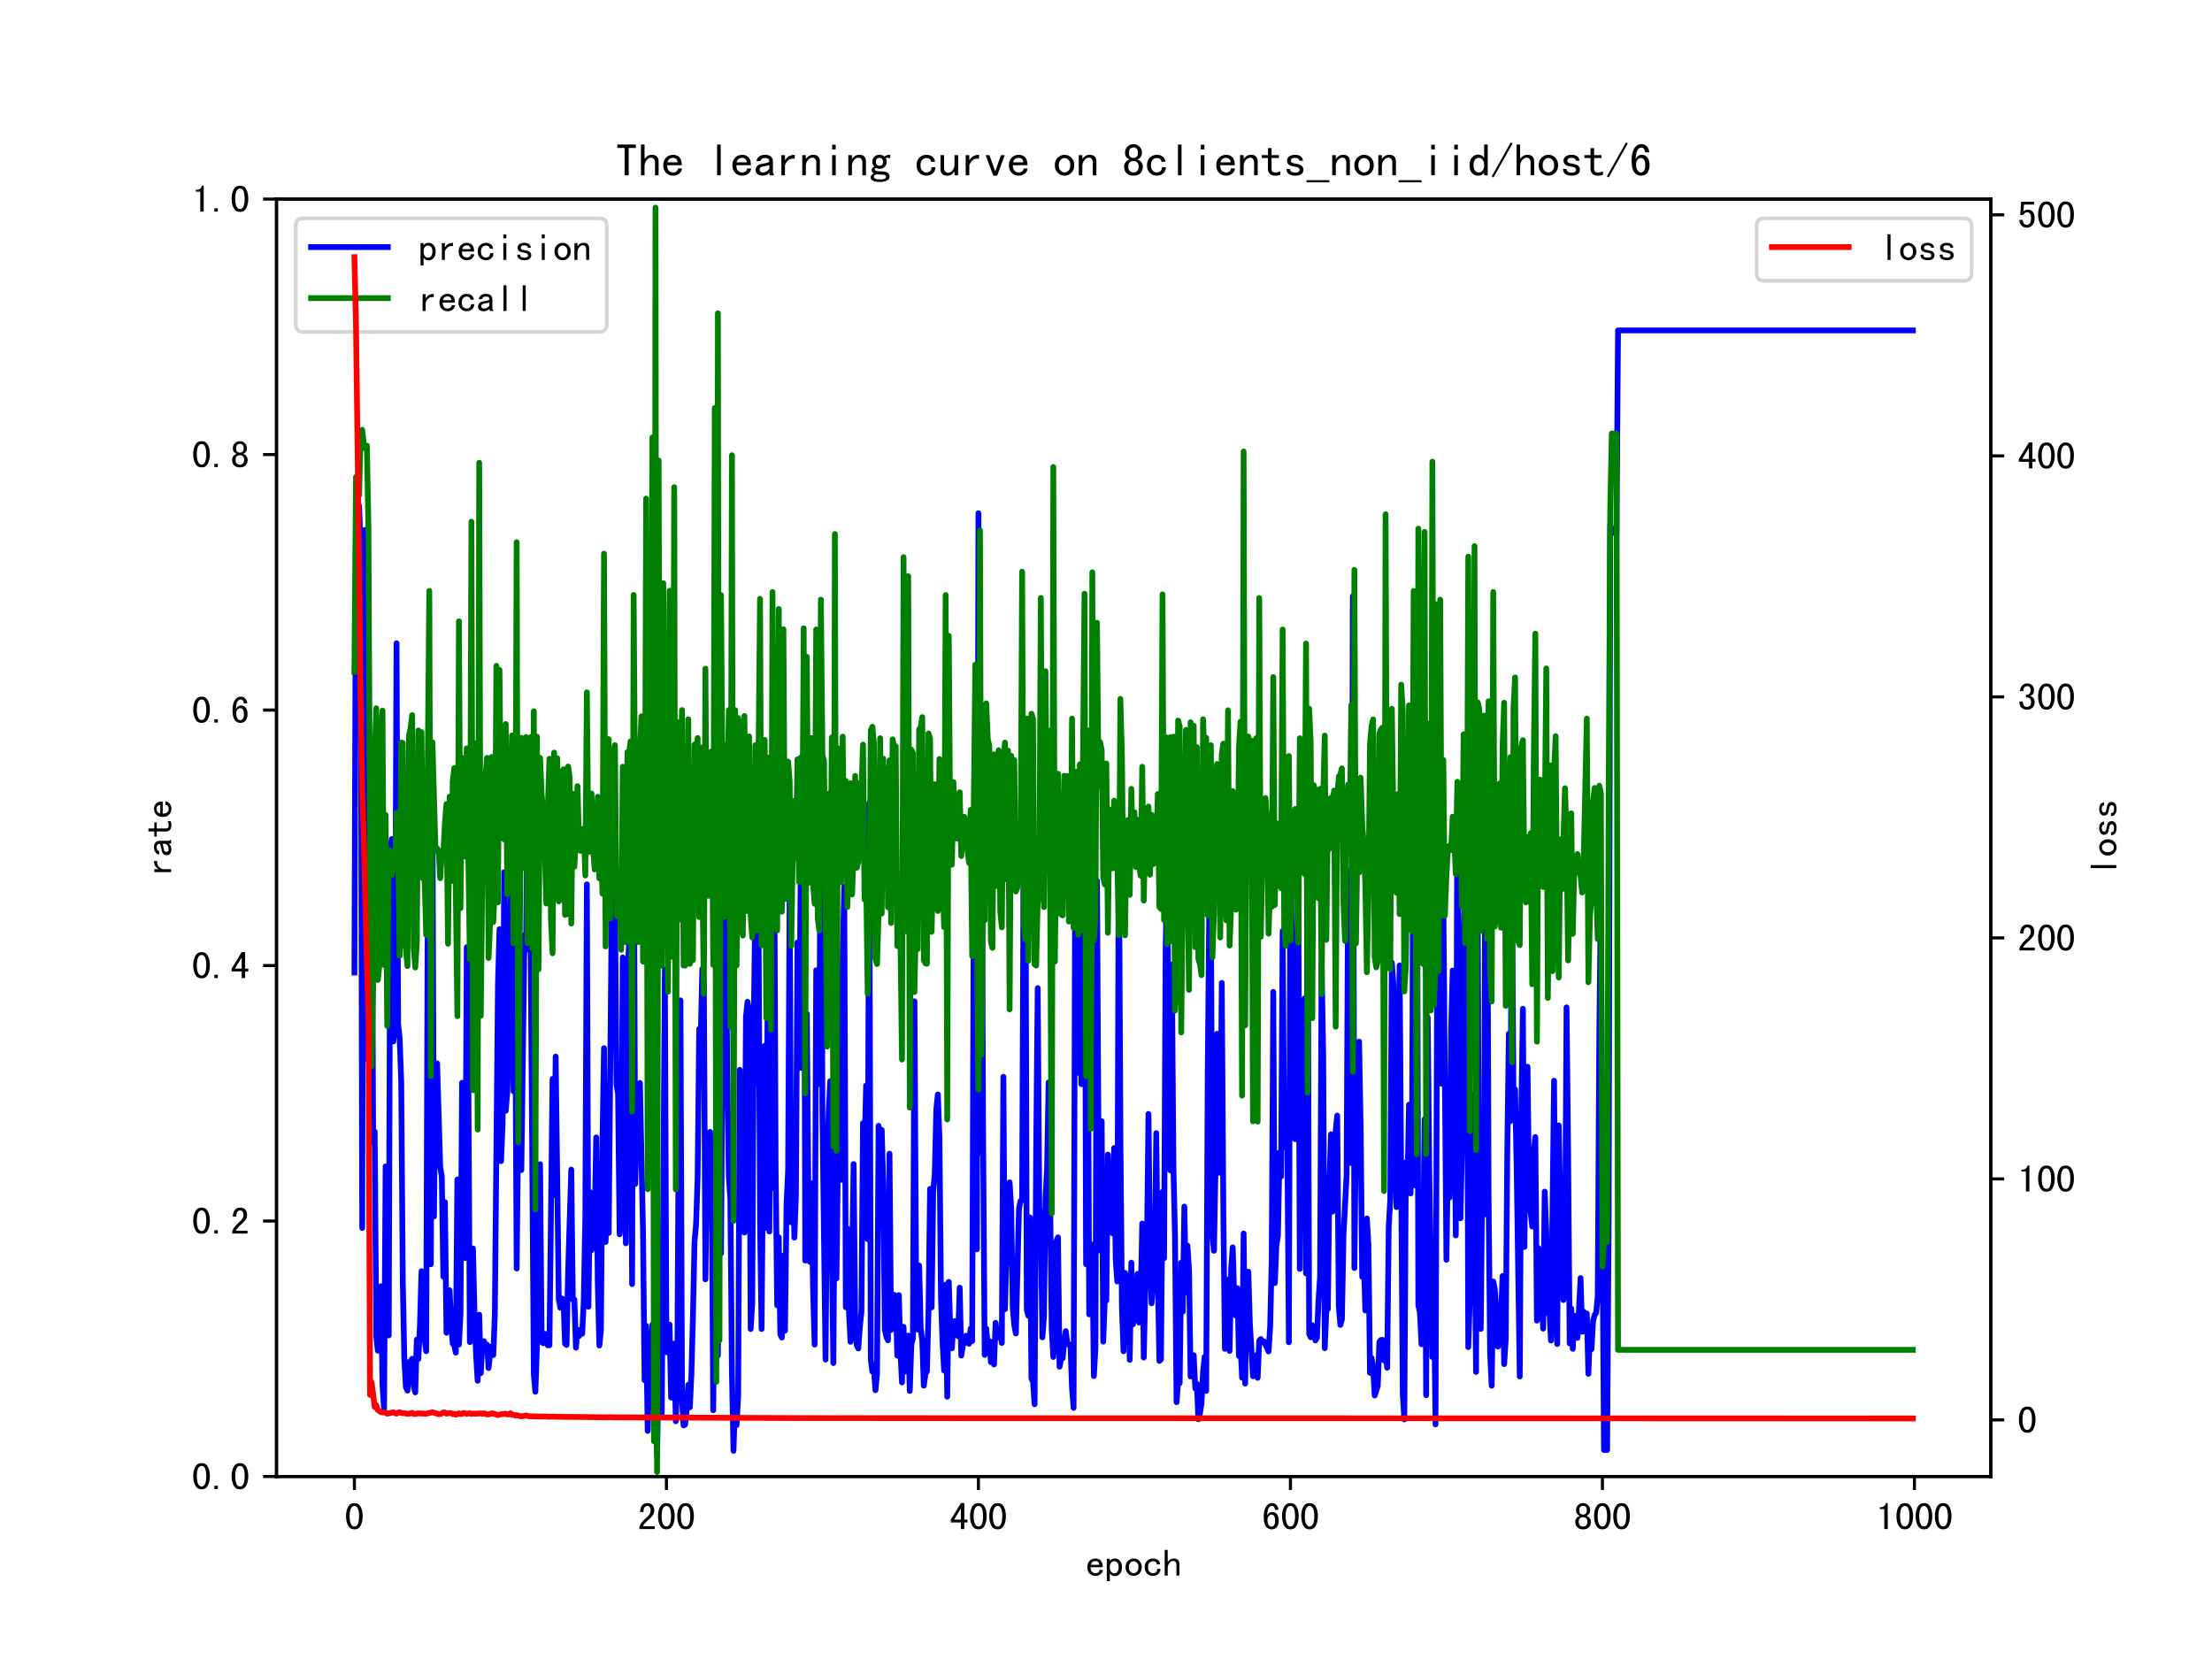 <?xml version="1.0" encoding="utf-8" standalone="no"?>
<!DOCTYPE svg PUBLIC "-//W3C//DTD SVG 1.1//EN"
  "http://www.w3.org/Graphics/SVG/1.1/DTD/svg11.dtd">
<!-- Created with matplotlib (https://matplotlib.org/) -->
<svg height="432pt" version="1.1" viewBox="0 0 576 432" width="576pt" xmlns="http://www.w3.org/2000/svg" xmlns:xlink="http://www.w3.org/1999/xlink">
 <defs>
  <style type="text/css">*{stroke-linecap:butt;stroke-linejoin:round;}</style>
 </defs>
 <g id="figure_1">
  <g id="patch_1">
   <path d="M 0 432 
L 576 432 
L 576 0 
L 0 0 
z
" style="fill:#ffffff;"/>
  </g>
  <g id="axes_1">
   <g id="patch_2">
    <path d="M 72 384.48 
L 518.4 384.48 
L 518.4 51.84 
L 72 51.84 
z
" style="fill:#ffffff;"/>
   </g>
   <g id="matplotlib.axis_1">
    <g id="xtick_1">
     <g id="line2d_1">
      <defs>
       <path d="M 0 0 
L 0 3.5 
" id="me631e68346" style="stroke:#000000;stroke-width:0.8;"/>
      </defs>
      <g>
       <use style="stroke:#000000;stroke-width:0.8;" x="92.291" xlink:href="#me631e68346" y="384.48"/>
      </g>
     </g>
     <g id="text_1">
      <!-- 0 -->
      <g transform="translate(89.791 398.316)scale(0.1 -0.1)">
       <defs>
        <path d="M 46.484 35.156 
Q 46.484 21.094 41.406 10.938 
Q 36.328 0.781 25 0.781 
Q 13.672 0.781 8.391 10.938 
Q 3.125 21.094 3.125 35.156 
Q 3.125 49.219 8.391 59.172 
Q 13.672 69.141 25 69.141 
Q 36.328 69.141 41.406 59.172 
Q 46.484 49.219 46.484 35.156 
z
M 37.109 35.156 
Q 37.109 47.656 34.172 54.688 
Q 31.25 61.719 25 61.719 
Q 18.75 61.719 15.625 54.688 
Q 12.5 47.656 12.5 35.156 
Q 12.5 22.656 15.625 15.422 
Q 18.75 8.203 25 8.203 
Q 31.25 8.203 34.172 15.422 
Q 37.109 22.656 37.109 35.156 
z
" id="SimHei-48"/>
       </defs>
       <use xlink:href="#SimHei-48"/>
      </g>
     </g>
    </g>
    <g id="xtick_2">
     <g id="line2d_2">
      <g>
       <use style="stroke:#000000;stroke-width:0.8;" x="173.536" xlink:href="#me631e68346" y="384.48"/>
      </g>
     </g>
     <g id="text_2">
      <!-- 200 -->
      <g transform="translate(166.036 398.316)scale(0.1 -0.1)">
       <defs>
        <path d="M 44.531 1.562 
L 4.688 1.562 
L 4.688 7.812 
Q 7.031 14.062 11.125 19.328 
Q 15.234 24.609 23.047 31.25 
Q 28.906 36.328 31.438 40.625 
Q 33.984 44.922 33.984 50 
Q 33.984 55.078 31.828 58.391 
Q 29.688 61.719 25 61.719 
Q 21.094 61.719 18.156 58.203 
Q 15.234 54.688 15.234 45.703 
L 6.25 45.703 
Q 6.641 57.031 11.516 63.078 
Q 16.406 69.141 25.391 69.141 
Q 33.984 69.141 38.672 63.859 
Q 43.359 58.594 43.359 49.609 
Q 43.359 42.188 39.062 36.719 
Q 34.766 31.25 28.516 25.781 
Q 21.484 19.531 18.75 16.406 
Q 16.016 13.281 13.672 8.984 
L 44.531 8.984 
z
" id="SimHei-50"/>
       </defs>
       <use xlink:href="#SimHei-50"/>
       <use x="50" xlink:href="#SimHei-48"/>
       <use x="100" xlink:href="#SimHei-48"/>
      </g>
     </g>
    </g>
    <g id="xtick_3">
     <g id="line2d_3">
      <g>
       <use style="stroke:#000000;stroke-width:0.8;" x="254.781" xlink:href="#me631e68346" y="384.48"/>
      </g>
     </g>
     <g id="text_3">
      <!-- 400 -->
      <g transform="translate(247.281 398.316)scale(0.1 -0.1)">
       <defs>
        <path d="M 46.484 18.75 
L 38.281 18.75 
L 38.281 1.562 
L 29.297 1.562 
L 29.297 18.75 
L 3.125 18.75 
L 3.125 26.172 
L 29.297 69.141 
L 38.281 69.141 
L 38.281 26.172 
L 46.484 26.172 
z
M 29.297 26.172 
L 29.297 55.078 
L 11.719 26.172 
z
" id="SimHei-52"/>
       </defs>
       <use xlink:href="#SimHei-52"/>
       <use x="50" xlink:href="#SimHei-48"/>
       <use x="100" xlink:href="#SimHei-48"/>
      </g>
     </g>
    </g>
    <g id="xtick_4">
     <g id="line2d_4">
      <g>
       <use style="stroke:#000000;stroke-width:0.8;" x="336.026" xlink:href="#me631e68346" y="384.48"/>
      </g>
     </g>
     <g id="text_4">
      <!-- 600 -->
      <g transform="translate(328.526 398.316)scale(0.1 -0.1)">
       <defs>
        <path d="M 44.531 24.219 
Q 44.531 13.281 39.844 7.031 
Q 35.156 0.781 25.781 0.781 
Q 16.406 0.781 10.938 8.594 
Q 5.469 16.406 5.469 33.984 
Q 5.469 50 11.125 59.562 
Q 16.797 69.141 27.344 69.141 
Q 34.766 69.141 39.25 63.672 
Q 43.75 58.203 43.75 51.562 
L 34.766 51.562 
Q 34.766 55.469 32.609 58.594 
Q 30.469 61.719 26.953 61.719 
Q 21.094 61.719 17.969 55.656 
Q 14.844 49.609 14.453 37.109 
Q 17.188 42.188 20.312 44.141 
Q 23.438 46.094 27.734 46.094 
Q 35.156 46.094 39.844 40.234 
Q 44.531 34.375 44.531 24.219 
z
M 35.156 24.219 
Q 35.156 31.25 32.812 35.156 
Q 30.469 39.062 26.172 39.062 
Q 21.094 39.062 18.156 35.156 
Q 15.234 31.25 15.234 25.781 
Q 15.234 17.188 18.156 12.5 
Q 21.094 7.812 26.172 7.812 
Q 29.688 7.812 32.422 11.328 
Q 35.156 14.844 35.156 24.219 
z
" id="SimHei-54"/>
       </defs>
       <use xlink:href="#SimHei-54"/>
       <use x="50" xlink:href="#SimHei-48"/>
       <use x="100" xlink:href="#SimHei-48"/>
      </g>
     </g>
    </g>
    <g id="xtick_5">
     <g id="line2d_5">
      <g>
       <use style="stroke:#000000;stroke-width:0.8;" x="417.27" xlink:href="#me631e68346" y="384.48"/>
      </g>
     </g>
     <g id="text_5">
      <!-- 800 -->
      <g transform="translate(409.77 398.316)scale(0.1 -0.1)">
       <defs>
        <path d="M 44.922 20.703 
Q 44.922 10.938 39.453 5.859 
Q 33.984 0.781 24.609 0.781 
Q 15.234 0.781 9.766 5.859 
Q 4.297 10.938 4.297 20.703 
Q 4.297 25.781 7.422 29.875 
Q 10.547 33.984 16.016 35.938 
Q 11.328 37.891 8.781 41.406 
Q 6.25 44.922 6.25 50.391 
Q 6.25 58.984 11.719 64.062 
Q 17.188 69.141 24.609 69.141 
Q 32.031 69.141 37.5 64.062 
Q 42.969 58.984 42.969 50.391 
Q 42.969 44.922 40.422 41.406 
Q 37.891 37.891 33.203 35.938 
Q 38.672 33.984 41.797 29.875 
Q 44.922 25.781 44.922 20.703 
z
M 34.375 50.391 
Q 34.375 56.641 31.641 59.375 
Q 28.906 62.109 24.609 62.109 
Q 20.312 62.109 17.578 59.375 
Q 14.844 56.641 14.844 50.391 
Q 14.844 44.141 17.766 41.594 
Q 20.703 39.062 24.609 39.062 
Q 28.516 39.062 31.438 41.594 
Q 34.375 44.141 34.375 50.391 
z
M 35.938 20.703 
Q 35.938 26.172 33 29.297 
Q 30.078 32.422 24.609 32.422 
Q 19.141 32.422 16.203 29.297 
Q 13.281 26.172 13.281 20.703 
Q 13.281 14.453 16.406 11.125 
Q 19.531 7.812 24.609 7.812 
Q 29.688 7.812 32.812 11.125 
Q 35.938 14.453 35.938 20.703 
z
" id="SimHei-56"/>
       </defs>
       <use xlink:href="#SimHei-56"/>
       <use x="50" xlink:href="#SimHei-48"/>
       <use x="100" xlink:href="#SimHei-48"/>
      </g>
     </g>
    </g>
    <g id="xtick_6">
     <g id="line2d_6">
      <g>
       <use style="stroke:#000000;stroke-width:0.8;" x="498.515" xlink:href="#me631e68346" y="384.48"/>
      </g>
     </g>
     <g id="text_6">
      <!-- 1000 -->
      <g transform="translate(488.515 398.316)scale(0.1 -0.1)">
       <defs>
        <path d="M 30.469 1.562 
L 21.484 1.562 
L 21.484 53.516 
L 9.766 53.516 
L 9.766 58.203 
Q 16.797 58.203 20.703 60.938 
Q 24.609 63.672 25.781 69.141 
L 30.469 69.141 
z
" id="SimHei-49"/>
       </defs>
       <use xlink:href="#SimHei-49"/>
       <use x="50" xlink:href="#SimHei-48"/>
       <use x="100" xlink:href="#SimHei-48"/>
       <use x="150" xlink:href="#SimHei-48"/>
      </g>
     </g>
    </g>
    <g id="text_7">
     <!-- epoch -->
     <g transform="translate(282.7 410.441)scale(0.1 -0.1)">
      <defs>
       <path d="M 44.922 16.406 
Q 44.141 9.375 38.672 5.078 
Q 33.203 0.781 25.781 0.781 
Q 16.406 0.781 10.344 6.828 
Q 4.297 12.891 4.297 23.438 
Q 4.297 33.984 10.344 40.031 
Q 16.406 46.094 25.781 46.094 
Q 33.984 46.094 39.25 40.812 
Q 44.531 35.547 44.531 23.438 
L 12.891 23.438 
Q 12.891 14.844 16.594 11.328 
Q 20.312 7.812 25.781 7.812 
Q 30.078 7.812 32.812 9.953 
Q 35.547 12.109 36.328 16.406 
z
M 35.547 29.688 
Q 34.766 35.156 32.031 37.297 
Q 29.297 39.453 25 39.453 
Q 21.094 39.453 17.969 37.297 
Q 14.844 35.156 13.281 29.688 
z
" id="SimHei-101"/>
       <path d="M 44.531 23.438 
Q 44.531 12.109 39.062 6.25 
Q 33.594 0.391 25.781 0.391 
Q 21.484 0.391 18.359 2.141 
Q 15.234 3.906 12.891 7.422 
L 12.891 -12.891 
L 5.078 -12.891 
L 5.078 45.312 
L 12.891 45.312 
L 12.891 39.453 
Q 15.234 42.969 18.359 44.531 
Q 21.484 46.094 25.781 46.094 
Q 33.594 46.094 39.062 40.422 
Q 44.531 34.766 44.531 23.438 
z
M 35.938 23.438 
Q 35.938 30.859 33 34.953 
Q 30.078 39.062 24.219 39.062 
Q 19.531 39.062 16.203 34.953 
Q 12.891 30.859 12.891 23.438 
Q 12.891 16.016 16.203 11.719 
Q 19.531 7.422 24.219 7.422 
Q 30.078 7.422 33 11.719 
Q 35.938 16.016 35.938 23.438 
z
" id="SimHei-112"/>
       <path d="M 46.094 23.438 
Q 46.094 13.281 39.844 7.031 
Q 33.594 0.781 25 0.781 
Q 16.406 0.781 10.156 7.031 
Q 3.906 13.281 3.906 23.438 
Q 3.906 33.594 10.156 39.844 
Q 16.406 46.094 25 46.094 
Q 33.594 46.094 39.844 39.844 
Q 46.094 33.594 46.094 23.438 
z
M 37.5 23.438 
Q 37.5 31.25 33.594 35.156 
Q 29.688 39.062 25 39.062 
Q 20.312 39.062 16.406 35.156 
Q 12.5 31.25 12.5 23.438 
Q 12.5 15.625 16.406 11.719 
Q 20.312 7.812 25 7.812 
Q 29.688 7.812 33.594 11.719 
Q 37.5 15.625 37.5 23.438 
z
" id="SimHei-111"/>
       <path d="M 44.922 19.141 
Q 44.922 10.938 39.25 5.859 
Q 33.594 0.781 25 0.781 
Q 16.406 0.781 10.156 6.828 
Q 3.906 12.891 3.906 23.438 
Q 3.906 33.984 10.156 40.031 
Q 16.406 46.094 25 46.094 
Q 33.594 46.094 38.672 41.594 
Q 43.75 37.109 43.75 30.859 
L 35.156 30.859 
Q 34.766 35.547 31.828 37.297 
Q 28.906 39.062 25 39.062 
Q 20.312 39.062 16.406 35.344 
Q 12.5 31.641 12.5 23.438 
Q 12.5 15.234 16.406 11.516 
Q 20.312 7.812 25 7.812 
Q 30.078 7.812 33.203 10.547 
Q 36.328 13.281 36.328 19.141 
z
" id="SimHei-99"/>
       <path d="M 44.141 1.562 
L 36.328 1.562 
L 36.328 29.688 
Q 36.328 34.375 33.984 37.109 
Q 31.641 39.844 27.734 39.844 
Q 22.656 39.844 18.156 34.562 
Q 13.672 29.297 13.672 21.484 
L 13.672 1.562 
L 5.859 1.562 
L 5.859 68.359 
L 13.672 68.359 
L 13.672 37.109 
Q 16.797 41.406 20.5 43.75 
Q 24.219 46.094 30.078 46.094 
Q 37.109 46.094 40.625 42.188 
Q 44.141 38.281 44.141 32.422 
z
" id="SimHei-104"/>
      </defs>
      <use xlink:href="#SimHei-101"/>
      <use x="50" xlink:href="#SimHei-112"/>
      <use x="100" xlink:href="#SimHei-111"/>
      <use x="150" xlink:href="#SimHei-99"/>
      <use x="200" xlink:href="#SimHei-104"/>
     </g>
    </g>
   </g>
   <g id="matplotlib.axis_2">
    <g id="ytick_1">
     <g id="line2d_7">
      <defs>
       <path d="M 0 0 
L -3.5 0 
" id="m77b558ddc5" style="stroke:#000000;stroke-width:0.8;"/>
      </defs>
      <g>
       <use style="stroke:#000000;stroke-width:0.8;" x="72" xlink:href="#m77b558ddc5" y="384.48"/>
      </g>
     </g>
     <g id="text_8">
      <!-- 0.0 -->
      <g transform="translate(50 387.898)scale(0.1 -0.1)">
       <defs>
        <path d="M 17.188 1.562 
L 8.203 1.562 
L 8.203 10.156 
L 17.188 10.156 
z
" id="SimHei-46"/>
       </defs>
       <use xlink:href="#SimHei-48"/>
       <use x="50" xlink:href="#SimHei-46"/>
       <use x="100" xlink:href="#SimHei-48"/>
      </g>
     </g>
    </g>
    <g id="ytick_2">
     <g id="line2d_8">
      <g>
       <use style="stroke:#000000;stroke-width:0.8;" x="72" xlink:href="#m77b558ddc5" y="317.952"/>
      </g>
     </g>
     <g id="text_9">
      <!-- 0.2 -->
      <g transform="translate(50 321.37)scale(0.1 -0.1)">
       <use xlink:href="#SimHei-48"/>
       <use x="50" xlink:href="#SimHei-46"/>
       <use x="100" xlink:href="#SimHei-50"/>
      </g>
     </g>
    </g>
    <g id="ytick_3">
     <g id="line2d_9">
      <g>
       <use style="stroke:#000000;stroke-width:0.8;" x="72" xlink:href="#m77b558ddc5" y="251.424"/>
      </g>
     </g>
     <g id="text_10">
      <!-- 0.4 -->
      <g transform="translate(50 254.842)scale(0.1 -0.1)">
       <use xlink:href="#SimHei-48"/>
       <use x="50" xlink:href="#SimHei-46"/>
       <use x="100" xlink:href="#SimHei-52"/>
      </g>
     </g>
    </g>
    <g id="ytick_4">
     <g id="line2d_10">
      <g>
       <use style="stroke:#000000;stroke-width:0.8;" x="72" xlink:href="#m77b558ddc5" y="184.896"/>
      </g>
     </g>
     <g id="text_11">
      <!-- 0.6 -->
      <g transform="translate(50 188.314)scale(0.1 -0.1)">
       <use xlink:href="#SimHei-48"/>
       <use x="50" xlink:href="#SimHei-46"/>
       <use x="100" xlink:href="#SimHei-54"/>
      </g>
     </g>
    </g>
    <g id="ytick_5">
     <g id="line2d_11">
      <g>
       <use style="stroke:#000000;stroke-width:0.8;" x="72" xlink:href="#m77b558ddc5" y="118.368"/>
      </g>
     </g>
     <g id="text_12">
      <!-- 0.8 -->
      <g transform="translate(50 121.786)scale(0.1 -0.1)">
       <use xlink:href="#SimHei-48"/>
       <use x="50" xlink:href="#SimHei-46"/>
       <use x="100" xlink:href="#SimHei-56"/>
      </g>
     </g>
    </g>
    <g id="ytick_6">
     <g id="line2d_12">
      <g>
       <use style="stroke:#000000;stroke-width:0.8;" x="72" xlink:href="#m77b558ddc5" y="51.84"/>
      </g>
     </g>
     <g id="text_13">
      <!-- 1.0 -->
      <g transform="translate(50 55.258)scale(0.1 -0.1)">
       <use xlink:href="#SimHei-49"/>
       <use x="50" xlink:href="#SimHei-46"/>
       <use x="100" xlink:href="#SimHei-48"/>
      </g>
     </g>
    </g>
    <g id="text_14">
     <!-- rate -->
     <g transform="translate(44.711 228.16)rotate(-90)scale(0.1 -0.1)">
      <defs>
       <path d="M 39.453 37.5 
Q 32.031 38.672 26.953 35.344 
Q 21.875 32.031 18.359 23.828 
L 18.359 1.562 
L 10.547 1.562 
L 10.547 45.312 
L 18.359 45.312 
L 18.359 33.984 
Q 21.875 40.234 27.141 43.156 
Q 32.422 46.094 39.453 46.094 
z
" id="SimHei-114"/>
       <path d="M 45.312 1.562 
L 35.938 1.562 
Q 35.156 2.344 34.766 3.703 
Q 34.375 5.078 34.375 7.031 
Q 31.641 3.906 27.734 2.344 
Q 23.828 0.781 19.531 0.781 
Q 13.281 0.781 8.984 3.906 
Q 4.688 7.031 4.688 12.891 
Q 4.688 18.75 8.594 22.266 
Q 12.5 25.781 20.703 26.953 
Q 26.172 27.734 30.266 28.906 
Q 34.375 30.078 34.375 32.031 
Q 34.375 34.375 32.609 36.719 
Q 30.859 39.062 25 39.062 
Q 20.312 39.062 18.156 37.297 
Q 16.016 35.547 15.234 32.422 
L 6.641 32.422 
Q 7.422 38.672 12.297 42.375 
Q 17.188 46.094 25 46.094 
Q 33.594 46.094 37.891 42.188 
Q 42.188 38.281 42.188 31.25 
L 42.188 9.766 
Q 42.188 7.422 42.969 5.469 
Q 43.75 3.516 45.312 1.562 
z
M 34.375 16.016 
L 34.375 23.828 
Q 32.031 23.047 29.875 22.453 
Q 27.734 21.875 22.656 21.094 
Q 16.797 20.312 15.031 18.359 
Q 13.281 16.406 13.281 13.672 
Q 13.281 11.328 15.031 9.562 
Q 16.797 7.812 20.312 7.812 
Q 23.828 7.812 27.922 9.766 
Q 32.031 11.719 34.375 16.016 
z
" id="SimHei-97"/>
       <path d="M 43.359 2.734 
Q 41.406 1.953 38.859 1.359 
Q 36.328 0.781 32.031 0.781 
Q 25 0.781 20.703 4.688 
Q 16.406 8.594 16.406 15.625 
L 16.406 39.062 
L 3.125 39.062 
L 3.125 45.312 
L 16.406 45.312 
L 16.406 60.547 
L 24.219 60.547 
L 24.219 45.312 
L 40.234 45.312 
L 40.234 39.062 
L 24.219 39.062 
L 24.219 15.234 
Q 24.219 12.109 25.781 9.953 
Q 27.344 7.812 31.641 7.812 
Q 35.938 7.812 38.672 8.594 
Q 41.406 9.375 43.359 10.547 
z
" id="SimHei-116"/>
      </defs>
      <use xlink:href="#SimHei-114"/>
      <use x="50" xlink:href="#SimHei-97"/>
      <use x="100" xlink:href="#SimHei-116"/>
      <use x="150" xlink:href="#SimHei-101"/>
     </g>
    </g>
   </g>
   <g id="line2d_13">
    <path clip-path="url(#p12801e5b66)" d="M 92.291 253.237 
L 92.697 134.99 
L 93.51 131.753 
L 93.916 142.216 
L 94.322 319.757 
L 94.728 138.129 
L 95.134 137.967 
L 95.541 275.701 
L 95.947 157.46 
L 96.353 250.583 
L 96.759 197.147 
L 97.166 297.478 
L 97.572 294.655 
L 97.978 347.941 
L 98.384 351.718 
L 98.79 347.412 
L 99.197 334.933 
L 99.603 360.602 
L 100.009 366.793 
L 100.415 303.717 
L 100.822 314.143 
L 101.228 347.741 
L 101.634 220.96 
L 102.04 218.471 
L 102.447 271.187 
L 102.853 265.64 
L 103.259 167.497 
L 103.665 266.709 
L 104.071 270.241 
L 104.478 281.772 
L 104.884 333.746 
L 105.29 353.986 
L 105.696 361.235 
L 106.103 362.108 
L 106.509 354.688 
L 106.915 354.477 
L 107.321 353.818 
L 107.727 361.117 
L 108.134 362.575 
L 108.54 348.828 
L 108.946 353.857 
L 109.352 345.159 
L 109.759 331.022 
L 110.165 346.6 
L 110.571 348.484 
L 110.977 351.847 
L 111.383 234.067 
L 111.79 186.463 
L 112.196 329.212 
L 112.602 206.604 
L 113.008 316.784 
L 113.415 277.534 
L 113.821 276.91 
L 114.633 303.981 
L 115.039 306.308 
L 115.446 332.443 
L 115.852 313.028 
L 116.258 347.048 
L 116.664 345.371 
L 117.071 335.982 
L 117.477 344.593 
L 117.883 349.877 
L 118.289 350.325 
L 118.695 352.226 
L 119.102 307.13 
L 119.508 350.12 
L 119.914 342.14 
L 120.32 281.941 
L 120.727 314.821 
L 121.133 327.585 
L 121.539 246.645 
L 121.945 278.777 
L 122.352 349.49 
L 123.164 325.094 
L 123.57 342.728 
L 123.976 352.946 
L 124.383 359.55 
L 124.789 342.353 
L 125.195 357.567 
L 125.601 349.476 
L 126.008 349.238 
L 126.414 350.652 
L 126.82 350.154 
L 127.226 356.244 
L 127.632 352.524 
L 128.039 350.6 
L 128.445 352.836 
L 128.851 342.416 
L 129.664 256.526 
L 130.07 241.952 
L 130.476 302.357 
L 130.882 292.599 
L 131.288 227.106 
L 131.695 289.241 
L 132.101 284.369 
L 132.507 268.543 
L 132.913 230.609 
L 133.32 243.708 
L 133.726 284.173 
L 134.132 253.67 
L 134.538 330.324 
L 134.944 292.98 
L 135.757 304.682 
L 136.569 243.507 
L 136.976 247.358 
L 137.382 196.213 
L 137.788 192.37 
L 139.007 357.944 
L 139.413 362.418 
L 139.819 350.882 
L 140.225 310.534 
L 140.632 303.148 
L 141.038 349.439 
L 141.444 349.771 
L 141.85 347.321 
L 142.257 349.685 
L 142.663 350.32 
L 143.069 350.294 
L 143.881 280.947 
L 144.288 311.21 
L 144.694 275.128 
L 145.506 338.382 
L 145.913 340.529 
L 146.319 338.119 
L 146.725 338.365 
L 147.131 349.884 
L 147.537 350.216 
L 147.944 330.918 
L 148.756 304.572 
L 149.162 338.423 
L 149.569 338.413 
L 149.975 350.933 
L 150.381 346.211 
L 150.787 347.9 
L 151.193 346.447 
L 151.6 347.303 
L 152.006 338.931 
L 152.412 317.444 
L 152.818 230.277 
L 153.225 340.271 
L 153.631 310.44 
L 154.037 325.555 
L 154.443 323.513 
L 154.849 316.971 
L 155.256 296.182 
L 155.662 334.079 
L 156.068 350.377 
L 156.474 346.363 
L 156.881 297.188 
L 157.287 272.931 
L 157.693 323.406 
L 158.099 313.274 
L 158.505 321.067 
L 159.318 233.955 
L 159.724 234.449 
L 160.13 233.961 
L 160.537 282.207 
L 160.943 284.854 
L 161.349 321.421 
L 161.755 318.15 
L 162.162 249.319 
L 162.568 262.889 
L 162.974 323.756 
L 163.38 254.941 
L 163.786 245.941 
L 164.193 257.882 
L 164.599 334.376 
L 165.005 202.022 
L 165.411 308.299 
L 165.818 293.421 
L 166.224 296.226 
L 166.63 282.02 
L 167.442 320.804 
L 167.849 359.428 
L 168.255 345.222 
L 168.661 372.614 
L 169.067 357.735 
L 169.88 344.971 
L 170.286 349.284 
L 170.692 350.017 
L 171.098 379.248 
L 171.505 356.322 
L 171.911 366.5 
L 172.317 368.304 
L 173.13 252.474 
L 173.536 352.116 
L 173.942 352.089 
L 174.348 344.928 
L 174.754 363.92 
L 175.161 363.931 
L 175.567 349.87 
L 175.973 370.088 
L 176.379 356.966 
L 176.786 281.842 
L 177.192 260.498 
L 177.598 364.589 
L 178.004 371.184 
L 178.41 370.947 
L 178.817 366.89 
L 179.223 360.632 
L 179.629 366.48 
L 180.035 358.05 
L 180.442 342.844 
L 180.848 323.366 
L 181.254 318.873 
L 181.66 306.594 
L 182.067 267.924 
L 182.473 269.941 
L 182.879 252.327 
L 183.285 256.296 
L 183.691 333.135 
L 184.098 303.037 
L 184.504 295.816 
L 184.91 294.751 
L 185.316 304.499 
L 185.723 367.229 
L 186.129 321.814 
L 186.535 345.736 
L 186.941 352.967 
L 187.347 286.317 
L 187.754 326.361 
L 188.16 264.268 
L 188.566 242.379 
L 188.972 233.961 
L 189.379 279.242 
L 189.785 306.425 
L 190.191 312.387 
L 190.597 357.586 
L 191.003 377.79 
L 191.41 364.325 
L 191.816 371.094 
L 192.222 363.246 
L 192.628 278.589 
L 193.035 315.178 
L 193.441 314.788 
L 193.847 320.949 
L 194.253 264.707 
L 194.659 260.85 
L 195.066 263.278 
L 195.472 346.069 
L 195.878 339.414 
L 196.284 266.64 
L 196.691 233.961 
L 197.097 282.312 
L 197.503 235.205 
L 197.909 318.085 
L 198.315 346.081 
L 198.722 298.361 
L 199.128 272.335 
L 199.534 319.767 
L 199.94 250.085 
L 200.347 320.686 
L 200.753 229.9 
L 201.159 309.321 
L 201.565 208.313 
L 201.971 304.345 
L 202.378 339.909 
L 202.784 322.176 
L 203.19 347.459 
L 203.596 348.316 
L 204.003 326.973 
L 204.409 346.521 
L 204.815 313.465 
L 205.221 304.804 
L 205.628 231.655 
L 206.034 318.281 
L 206.44 303.173 
L 206.846 322.271 
L 207.252 311.631 
L 207.659 245.417 
L 208.065 278.105 
L 208.471 230.424 
L 208.877 278.105 
L 209.284 182.286 
L 209.69 328.251 
L 210.096 263.983 
L 210.502 311.438 
L 210.908 328.611 
L 211.315 308.134 
L 211.721 335.871 
L 212.127 350.127 
L 212.533 252.661 
L 212.94 281.453 
L 213.346 282.312 
L 213.752 187.062 
L 214.158 289.662 
L 214.971 354.038 
L 215.377 306.357 
L 215.783 289.693 
L 216.189 281.539 
L 216.596 325.198 
L 217.002 354.944 
L 217.408 300.071 
L 217.814 332.901 
L 218.22 299.763 
L 218.627 282.996 
L 219.033 307.24 
L 219.439 247.676 
L 219.845 230.831 
L 220.252 340.409 
L 220.658 319.945 
L 221.064 341.526 
L 221.47 349.416 
L 221.876 330.404 
L 222.283 303.11 
L 222.689 344.5 
L 223.095 350.304 
L 223.501 351.135 
L 223.908 345.465 
L 224.314 341.499 
L 224.72 292.459 
L 225.126 299.713 
L 225.533 282.661 
L 225.939 322.683 
L 226.345 209.01 
L 226.751 354.002 
L 227.157 357.157 
L 227.564 356.582 
L 227.97 362.006 
L 228.376 357.697 
L 228.782 293.138 
L 229.189 304.912 
L 229.595 294.215 
L 230.001 308.171 
L 230.407 346.159 
L 230.813 348.082 
L 231.22 349.018 
L 231.626 300.419 
L 232.032 346.343 
L 232.438 338.008 
L 232.845 337.165 
L 233.251 338.169 
L 233.657 353.005 
L 234.063 337.248 
L 234.469 352.063 
L 234.876 359.981 
L 235.282 345.497 
L 235.688 357.162 
L 236.094 355.666 
L 236.501 347.793 
L 236.907 362.208 
L 237.313 349.985 
L 237.719 348.569 
L 238.125 260.733 
L 238.532 331.407 
L 238.938 346.237 
L 239.344 329.539 
L 239.75 345.961 
L 240.157 349.098 
L 240.563 360.826 
L 240.969 357.778 
L 241.375 357.099 
L 241.781 341.32 
L 242.188 309.587 
L 242.594 340.448 
L 243 310.493 
L 243.406 305.707 
L 243.813 288.907 
L 244.219 284.994 
L 244.625 296.141 
L 245.031 338.087 
L 245.438 349.6 
L 245.844 356.917 
L 246.25 334.516 
L 246.656 363.695 
L 247.062 333.804 
L 247.469 346.992 
L 247.875 351.087 
L 248.281 344.243 
L 248.687 344.011 
L 249.5 347.956 
L 249.906 335.297 
L 250.312 352.989 
L 250.718 350.371 
L 251.125 349.796 
L 251.531 347.826 
L 252.343 349.913 
L 252.75 345.964 
L 253.156 349.237 
L 253.562 234.518 
L 253.968 202.684 
L 254.374 325.329 
L 254.781 133.649 
L 255.187 300.223 
L 255.593 198.337 
L 255.999 295.991 
L 256.406 352.816 
L 256.812 345.959 
L 257.218 350.42 
L 257.624 349.181 
L 258.03 354.7 
L 258.437 354.086 
L 258.843 355.319 
L 259.249 344.458 
L 259.655 347.904 
L 260.062 348.251 
L 260.468 346.951 
L 260.874 349.703 
L 261.28 280.391 
L 261.686 340.93 
L 262.093 326.564 
L 262.499 328.859 
L 262.905 307.886 
L 263.311 314.521 
L 263.718 340.479 
L 264.124 345.15 
L 264.53 347.238 
L 265.343 314.726 
L 265.749 312.726 
L 266.155 312.508 
L 266.561 219.24 
L 266.967 192.014 
L 267.374 341.081 
L 267.78 342.611 
L 268.186 317.028 
L 268.592 358.968 
L 268.999 359.787 
L 269.405 365.674 
L 269.811 299.749 
L 270.217 257.308 
L 270.623 314.394 
L 271.03 318.662 
L 271.436 348.237 
L 271.842 342.933 
L 272.248 311.937 
L 272.655 304.261 
L 273.061 281.876 
L 273.873 346.092 
L 274.279 353.362 
L 274.686 347.287 
L 275.092 323.168 
L 275.498 322.2 
L 275.904 355.892 
L 276.311 353.836 
L 276.717 353.687 
L 277.123 349.049 
L 277.529 346.62 
L 277.935 349.873 
L 278.342 350.21 
L 278.748 350.143 
L 279.154 361.431 
L 279.56 366.613 
L 279.967 227.722 
L 280.373 229.333 
L 280.779 279.355 
L 281.185 233.955 
L 281.591 282.312 
L 282.404 186.53 
L 282.81 329.212 
L 283.216 244.055 
L 283.623 342.256 
L 284.029 339.882 
L 284.435 324.054 
L 284.841 358.327 
L 285.248 350.959 
L 285.654 229.376 
L 286.06 300.289 
L 286.466 325.632 
L 286.872 291.941 
L 287.279 349.361 
L 287.685 338.336 
L 288.091 338.653 
L 288.497 300.652 
L 288.904 314.56 
L 289.31 316.199 
L 289.716 321.174 
L 290.122 298.937 
L 290.528 328.037 
L 290.935 333.694 
L 291.341 215.073 
L 291.747 295.445 
L 292.153 340.426 
L 292.56 351.859 
L 292.966 331.449 
L 293.372 333.471 
L 293.778 333.846 
L 294.184 354.113 
L 294.591 328.786 
L 294.997 344.875 
L 295.809 340.7 
L 296.216 331.714 
L 296.622 344.397 
L 297.028 339.277 
L 297.434 318.614 
L 297.84 353.504 
L 298.247 334.621 
L 298.653 325.869 
L 299.059 290.072 
L 299.465 327.095 
L 299.872 339.383 
L 300.278 333.423 
L 300.684 329.369 
L 301.09 295.078 
L 301.496 332.727 
L 301.903 354.374 
L 302.309 353.97 
L 302.715 310.368 
L 303.121 327.635 
L 303.528 247.358 
L 303.934 223.918 
L 304.34 278.545 
L 304.746 304.745 
L 305.152 251.19 
L 305.559 303.859 
L 305.965 321.947 
L 306.371 365.128 
L 306.777 359.73 
L 307.184 360.187 
L 307.59 328.774 
L 307.996 341.573 
L 308.402 314.197 
L 308.809 336.603 
L 309.215 324.354 
L 309.621 330.921 
L 310.027 358.427 
L 310.84 352.894 
L 311.246 361.548 
L 311.652 360.338 
L 312.058 369.564 
L 312.465 368.057 
L 312.871 365.348 
L 313.277 357.212 
L 313.683 353.339 
L 314.089 362.188 
L 314.496 279.278 
L 314.902 234.979 
L 315.308 233.961 
L 315.714 321.616 
L 316.121 325.701 
L 316.527 303.291 
L 316.933 269.197 
L 317.339 305.383 
L 317.745 302.396 
L 318.152 255.951 
L 318.558 315.333 
L 318.964 351.242 
L 319.37 333.147 
L 319.777 344.382 
L 320.183 351.775 
L 320.589 330.52 
L 320.995 324.807 
L 321.401 338.441 
L 321.808 342.601 
L 322.214 335.445 
L 322.62 353.112 
L 323.026 350.207 
L 323.433 358.739 
L 323.839 321.216 
L 324.245 360.289 
L 324.651 332.688 
L 325.057 331.127 
L 325.464 344.715 
L 326.276 358.369 
L 326.682 353.302 
L 327.089 352.91 
L 327.495 358.788 
L 327.901 349.095 
L 328.307 348.692 
L 328.714 349.579 
L 329.12 349.28 
L 329.932 350.949 
L 330.338 351.906 
L 330.745 345.518 
L 331.151 328.114 
L 331.557 258.291 
L 331.963 334.105 
L 332.37 324.275 
L 332.776 321.786 
L 333.182 300.113 
L 333.588 306.346 
L 333.994 242.412 
L 334.401 295.057 
L 334.807 298.813 
L 335.213 296.621 
L 335.619 349.511 
L 336.026 217.087 
L 336.838 280.96 
L 337.244 296.624 
L 338.057 226.221 
L 338.463 330.421 
L 338.869 264.367 
L 339.275 263.969 
L 339.682 259.998 
L 340.088 331.588 
L 340.494 222.434 
L 340.9 347.3 
L 341.306 348.236 
L 341.713 345.084 
L 342.525 349.053 
L 342.931 348.38 
L 343.338 338.642 
L 343.744 332.534 
L 344.15 250.931 
L 344.556 274.631 
L 344.962 351.068 
L 345.369 341.17 
L 345.775 340.851 
L 346.181 307.711 
L 346.587 295.371 
L 346.994 315.497 
L 347.4 313.481 
L 347.806 294.585 
L 348.212 290.494 
L 348.619 340.071 
L 349.025 345.009 
L 349.431 343.607 
L 349.837 321.797 
L 350.65 305.972 
L 351.056 228.215 
L 351.462 226.642 
L 351.868 302.866 
L 352.275 155.245 
L 352.681 330.192 
L 353.087 293.089 
L 353.493 273.065 
L 353.899 271.223 
L 354.306 293.19 
L 354.712 332.491 
L 355.118 327.553 
L 355.524 341.245 
L 355.931 317.284 
L 356.337 324.297 
L 356.743 357.499 
L 357.149 353.602 
L 357.555 355.872 
L 357.962 363.401 
L 358.774 360.879 
L 359.18 349.44 
L 359.587 348.949 
L 359.993 348.891 
L 360.399 354.256 
L 360.805 352.808 
L 361.211 356.155 
L 361.618 319.553 
L 362.024 312.343 
L 362.43 250.661 
L 362.836 256.333 
L 363.243 297.59 
L 363.649 314.319 
L 364.055 275.832 
L 364.461 251.378 
L 365.274 362.979 
L 365.68 369.614 
L 366.086 302.685 
L 366.492 309.082 
L 366.899 287.663 
L 367.305 310.787 
L 367.711 290.336 
L 368.117 186.463 
L 368.524 308.697 
L 368.93 194.199 
L 369.336 339.972 
L 369.742 341.68 
L 370.148 350.034 
L 370.555 327.699 
L 370.961 291.455 
L 371.367 363.318 
L 371.773 264.996 
L 372.18 304.472 
L 372.992 353.39 
L 373.398 335.422 
L 373.804 370.92 
L 374.211 258.37 
L 374.617 277.95 
L 375.023 187.062 
L 375.429 282.207 
L 375.836 234.067 
L 376.648 328.039 
L 377.054 300.36 
L 377.46 311.862 
L 377.867 268.274 
L 378.273 252.72 
L 378.679 277.259 
L 379.085 321.702 
L 379.492 208.011 
L 379.898 283.181 
L 380.304 317.239 
L 380.71 297.717 
L 381.116 243.749 
L 381.523 224.539 
L 381.929 229.876 
L 382.335 350.788 
L 382.741 337.849 
L 383.148 284.86 
L 383.554 335.292 
L 383.96 317.947 
L 384.366 357.247 
L 384.772 230.079 
L 385.179 338.239 
L 385.585 346.054 
L 385.991 304.739 
L 386.397 316.283 
L 386.804 211.32 
L 387.21 196.531 
L 387.616 310.765 
L 388.022 352.214 
L 388.429 360.845 
L 388.835 333.706 
L 389.241 335.71 
L 389.647 341.68 
L 390.053 350.661 
L 390.46 348.666 
L 390.866 342.327 
L 391.272 332.261 
L 391.678 355.222 
L 392.085 348.84 
L 392.491 299.955 
L 392.897 269.199 
L 393.303 291.934 
L 393.709 228.552 
L 394.116 288.027 
L 394.522 283.673 
L 394.928 303.362 
L 395.741 358.424 
L 396.147 290.034 
L 396.553 262.681 
L 396.959 324.694 
L 397.365 283.722 
L 397.772 277.776 
L 398.178 311.981 
L 398.99 319.38 
L 399.397 299.967 
L 399.803 296.083 
L 400.209 343.896 
L 400.615 325.008 
L 401.021 327.465 
L 401.834 345.972 
L 402.24 310.3 
L 402.646 320.75 
L 403.053 341.99 
L 403.459 341.115 
L 403.865 349.066 
L 404.677 281.421 
L 405.084 341.062 
L 405.49 349.972 
L 405.896 293.057 
L 406.302 314.067 
L 407.115 338.53 
L 407.521 327.514 
L 407.927 262.33 
L 408.333 300.352 
L 408.74 349.811 
L 409.146 340.761 
L 409.552 351.231 
L 409.958 342.592 
L 410.365 347.74 
L 410.771 348.372 
L 411.583 332.798 
L 411.99 346.784 
L 412.396 341.576 
L 412.802 346.718 
L 413.208 342.036 
L 413.614 357.743 
L 414.021 346.669 
L 414.427 351.329 
L 414.833 343.906 
L 415.239 342.447 
L 415.646 341.816 
L 416.052 337.39 
L 416.458 269.222 
L 416.864 232.785 
L 417.27 320.3 
L 417.677 377.569 
L 418.489 377.569 
L 418.895 316.485 
L 419.302 136.715 
L 419.708 138.704 
L 420.926 138.704 
L 421.333 86.04 
L 498.109 86.04 
L 498.109 86.04 
" style="fill:none;stroke:#0000ff;stroke-linecap:square;stroke-width:1.5;"/>
   </g>
   <g id="line2d_14">
    <path clip-path="url(#p12801e5b66)" d="M 92.291 174.972 
L 92.697 124.21 
L 93.103 128.883 
L 93.51 128.91 
L 93.916 112.945 
L 94.322 111.937 
L 94.728 115.553 
L 95.134 116.808 
L 95.541 116.047 
L 95.947 137.99 
L 96.353 224.597 
L 96.759 277.668 
L 97.166 256.42 
L 97.572 197.119 
L 97.978 184.422 
L 98.384 255.186 
L 98.79 251.387 
L 99.197 193.158 
L 99.603 185.025 
L 100.009 251.26 
L 100.415 212.201 
L 100.822 267.152 
L 101.228 221.281 
L 101.634 227.889 
L 102.04 227.896 
L 102.447 221.682 
L 102.853 226.27 
L 103.259 211.608 
L 103.665 220.573 
L 104.071 248.881 
L 104.478 193.349 
L 104.884 193.475 
L 105.29 244.31 
L 105.696 247.362 
L 106.103 251.566 
L 106.509 191.434 
L 106.915 189.632 
L 107.321 186.217 
L 107.727 246.806 
L 108.134 251.936 
L 108.54 245.623 
L 108.946 190.208 
L 109.352 205.676 
L 109.759 190.639 
L 110.165 228.754 
L 110.571 229.17 
L 110.977 243.461 
L 111.79 153.872 
L 112.196 280.183 
L 112.602 193.285 
L 113.415 221.568 
L 113.821 220.87 
L 114.227 221.64 
L 114.633 228.692 
L 115.039 222.28 
L 115.446 222.231 
L 115.852 214.41 
L 116.258 209.353 
L 116.664 245.761 
L 117.071 207.44 
L 117.477 229.475 
L 117.883 203.657 
L 118.289 199.977 
L 119.102 264.614 
L 119.508 161.781 
L 119.914 236.507 
L 120.32 197.348 
L 120.727 206.625 
L 121.133 223.047 
L 121.539 194.86 
L 122.352 249.718 
L 122.758 135.857 
L 123.164 283.906 
L 123.57 196.494 
L 123.976 193.539 
L 124.383 294.134 
L 124.789 120.506 
L 125.195 264.519 
L 125.601 226.742 
L 126.008 221.981 
L 126.414 202.435 
L 126.82 197.363 
L 127.226 249.454 
L 127.632 240.014 
L 128.039 197.118 
L 128.445 240.111 
L 128.851 231.27 
L 129.257 173.369 
L 129.664 234.981 
L 130.07 174.439 
L 130.476 217.537 
L 130.882 190.94 
L 131.288 218.601 
L 131.695 188.515 
L 132.101 232.873 
L 132.507 210.831 
L 132.913 210.506 
L 133.32 191.502 
L 133.726 245.634 
L 134.132 244.398 
L 134.538 141.185 
L 134.944 297.403 
L 135.757 192.125 
L 136.163 204.44 
L 136.569 226.084 
L 136.976 191.922 
L 137.382 245.634 
L 137.788 244.506 
L 138.194 191.934 
L 138.6 246.923 
L 139.007 185.195 
L 139.413 314.925 
L 139.819 191.811 
L 140.225 252.444 
L 140.632 197.35 
L 141.038 206.698 
L 141.444 211.794 
L 141.85 220.643 
L 142.257 235.278 
L 142.663 210.016 
L 143.069 197.56 
L 143.475 239.75 
L 143.881 248.233 
L 144.288 195.968 
L 144.694 210.133 
L 145.1 197.445 
L 145.506 234.739 
L 145.913 234.287 
L 146.319 201.185 
L 146.725 200.318 
L 147.131 238.237 
L 147.537 238.072 
L 147.944 199.591 
L 148.35 202.464 
L 148.756 240.506 
L 149.162 206.698 
L 149.569 225.701 
L 149.975 218.727 
L 150.381 204.718 
L 150.787 220.102 
L 151.193 221.559 
L 151.6 219.702 
L 152.006 215.714 
L 152.412 227.982 
L 152.818 180.28 
L 153.225 221.882 
L 153.631 210.544 
L 154.037 206.629 
L 154.443 220.919 
L 154.849 226.423 
L 155.662 207.476 
L 156.068 228.723 
L 156.474 218.812 
L 156.881 232.729 
L 157.287 144.162 
L 157.693 246.466 
L 158.099 196.282 
L 158.505 192.461 
L 158.912 239.199 
L 159.318 199.033 
L 159.724 197.444 
L 160.13 194.038 
L 160.537 238.428 
L 160.943 238.717 
L 161.349 232.995 
L 161.755 247.338 
L 162.162 199.654 
L 162.568 208.849 
L 162.974 245.333 
L 163.38 195.851 
L 163.786 196.392 
L 164.193 193.043 
L 164.599 289.459 
L 165.005 154.921 
L 165.411 213.252 
L 165.818 220.932 
L 166.224 245.312 
L 166.63 195.86 
L 167.036 186.506 
L 167.442 250.397 
L 167.849 249.513 
L 168.255 129.816 
L 168.661 309.68 
L 169.067 189.274 
L 169.474 232.28 
L 169.88 113.898 
L 170.286 375.331 
L 170.692 54.053 
L 171.098 383.327 
L 171.505 119.9 
L 171.911 250.981 
L 172.317 251.517 
L 172.723 151.855 
L 173.13 231.892 
L 173.536 212.631 
L 173.942 258.252 
L 174.348 153.822 
L 174.754 248.96 
L 175.161 249.181 
L 175.567 126.855 
L 175.973 309.736 
L 176.379 188.025 
L 176.786 239.5 
L 177.192 200.86 
L 177.598 184.896 
L 178.004 251.424 
L 178.41 251.424 
L 178.817 239.969 
L 179.223 187.297 
L 179.629 250.983 
L 180.035 250.011 
L 180.442 249.998 
L 180.848 193.864 
L 181.254 196.205 
L 181.66 192.178 
L 182.067 238.794 
L 182.473 194.628 
L 183.285 258.82 
L 183.691 174.115 
L 184.098 231.99 
L 184.504 233.288 
L 184.91 228.098 
L 185.316 195.587 
L 185.723 251.244 
L 186.129 106.227 
L 186.535 359.826 
L 186.941 81.561 
L 187.347 349.001 
L 187.754 154.944 
L 188.16 208.892 
L 188.566 238.777 
L 188.972 194.038 
L 189.379 207.429 
L 189.785 184.89 
L 190.191 267.362 
L 190.597 118.542 
L 191.003 317.952 
L 191.41 184.896 
L 191.816 251.424 
L 192.222 186.979 
L 192.628 188.941 
L 193.035 241.146 
L 193.441 243.615 
L 193.847 186.438 
L 194.253 237.276 
L 194.659 199.998 
L 195.066 191.747 
L 195.472 238.466 
L 195.878 244.116 
L 196.284 240.595 
L 196.691 194.038 
L 197.097 242.282 
L 197.909 155.951 
L 198.315 246.154 
L 199.128 192.668 
L 199.534 265.135 
L 199.94 197.251 
L 200.347 208.07 
L 200.753 268.098 
L 201.159 154.161 
L 201.565 233.426 
L 201.971 225.568 
L 202.378 242.283 
L 202.784 158.577 
L 203.19 231.192 
L 203.596 237.411 
L 204.003 163.841 
L 204.409 234.147 
L 204.815 207.87 
L 205.221 198.322 
L 205.628 203.446 
L 206.034 246.333 
L 206.44 222.139 
L 206.846 208.503 
L 207.252 223.585 
L 207.659 197.739 
L 208.065 229.664 
L 208.471 197.277 
L 208.877 229.664 
L 209.284 163.613 
L 209.69 284.716 
L 210.096 171.04 
L 210.502 229.929 
L 210.908 223.107 
L 211.315 192.191 
L 211.721 230.053 
L 212.127 235.35 
L 212.533 163.9 
L 212.94 239.199 
L 213.346 242.282 
L 213.752 156.137 
L 214.158 196.604 
L 214.564 198.031 
L 215.377 272.538 
L 215.783 206.638 
L 216.189 245.888 
L 216.596 192 
L 217.002 298.563 
L 217.408 139.053 
L 217.814 299.669 
L 218.22 194.844 
L 218.627 207.168 
L 219.033 229.758 
L 219.439 191.814 
L 219.845 226.84 
L 220.252 203.354 
L 220.658 236.199 
L 221.47 203.955 
L 221.876 232.919 
L 222.283 222.306 
L 222.689 202.038 
L 223.095 225.961 
L 223.501 224.435 
L 223.908 203.875 
L 224.314 206.166 
L 224.72 193.89 
L 225.126 234.215 
L 225.533 227.864 
L 225.939 258.78 
L 226.345 243.558 
L 226.751 190.172 
L 227.157 189.23 
L 227.564 193.549 
L 227.97 249.734 
L 228.376 251.034 
L 228.782 237.935 
L 229.189 192.218 
L 229.595 237.889 
L 230.001 197.535 
L 230.407 221.131 
L 230.813 200.023 
L 231.22 236.251 
L 231.626 197.972 
L 232.032 240.343 
L 232.438 192.52 
L 232.845 194.421 
L 233.251 194.358 
L 233.657 246.363 
L 234.469 243.555 
L 234.876 275.911 
L 235.282 145.077 
L 235.688 242.518 
L 236.094 237.144 
L 236.501 150.034 
L 236.907 288.413 
L 237.313 195.2 
L 237.719 196.083 
L 238.125 258.319 
L 238.532 238.382 
L 238.938 247.154 
L 239.344 189.911 
L 239.75 189.387 
L 240.157 186.743 
L 240.563 249.946 
L 240.969 250.852 
L 241.375 250.957 
L 241.781 190.961 
L 242.188 192.319 
L 242.594 242.652 
L 243.406 204.209 
L 243.813 205.961 
L 244.219 237.221 
L 244.625 197.641 
L 245.031 201.426 
L 245.438 226.431 
L 245.844 241.419 
L 246.25 154.938 
L 246.656 291.512 
L 247.062 165.579 
L 247.469 223.269 
L 247.875 225.179 
L 248.281 203.672 
L 248.687 213.958 
L 249.094 218.374 
L 249.5 217.014 
L 249.906 206.307 
L 250.312 222.911 
L 251.125 212.685 
L 251.531 217.813 
L 252.343 224.715 
L 252.75 210.894 
L 253.156 248.976 
L 253.968 173.073 
L 254.374 240.109 
L 254.781 283.738 
L 255.187 138.115 
L 255.593 274.635 
L 255.999 229.778 
L 256.406 239.695 
L 256.812 183.15 
L 257.218 192.444 
L 257.624 194.308 
L 258.03 245.247 
L 258.437 246.815 
L 258.843 196.427 
L 259.249 230.743 
L 259.655 226.684 
L 260.062 195.362 
L 260.468 237.413 
L 260.874 241.497 
L 261.28 199.623 
L 261.686 193.366 
L 262.093 228.999 
L 262.499 195.467 
L 262.905 262.841 
L 263.311 196.796 
L 263.718 201.847 
L 264.124 197.911 
L 264.53 232.15 
L 264.936 231.01 
L 265.343 225.307 
L 265.749 228.103 
L 266.155 148.853 
L 266.561 239.228 
L 266.967 244.619 
L 267.374 187.075 
L 267.78 250.186 
L 268.186 203.543 
L 268.592 185.848 
L 268.999 187.269 
L 269.405 251.12 
L 269.811 251.428 
L 270.217 234.653 
L 270.623 233.036 
L 271.03 155.702 
L 271.436 227.506 
L 271.842 236.215 
L 272.248 174.774 
L 272.655 221.136 
L 273.061 190.275 
L 273.467 233.844 
L 273.873 315.944 
L 274.279 121.61 
L 274.686 250.392 
L 275.092 213.478 
L 275.498 201.487 
L 275.904 232.38 
L 276.311 238.18 
L 276.717 238.387 
L 277.123 202.013 
L 277.529 203.794 
L 277.935 202.062 
L 278.342 239.966 
L 278.748 238.972 
L 279.154 187.1 
L 279.56 241.616 
L 279.967 201.988 
L 280.373 200.917 
L 280.779 243.386 
L 281.185 199.033 
L 281.591 242.282 
L 282.404 154.61 
L 282.81 280.183 
L 283.216 213.224 
L 283.623 190.195 
L 284.029 293.964 
L 284.435 149.028 
L 284.841 244.852 
L 285.248 239.05 
L 285.654 162.158 
L 286.06 204.897 
L 286.466 193.27 
L 286.872 195.278 
L 287.279 228.549 
L 287.685 230.324 
L 288.091 198.821 
L 288.497 242.891 
L 288.904 210.771 
L 289.31 222.423 
L 289.716 226.114 
L 290.122 208.497 
L 290.528 223.536 
L 290.935 223.441 
L 291.341 243.515 
L 291.747 181.998 
L 292.153 197.131 
L 292.56 235.96 
L 292.966 243.56 
L 293.372 213.889 
L 293.778 213.466 
L 294.184 233.004 
L 294.591 205.409 
L 294.997 223.004 
L 295.403 211.493 
L 295.809 225.792 
L 296.216 213.455 
L 296.622 225.243 
L 297.028 228.032 
L 297.434 199.655 
L 297.84 234.529 
L 298.247 215.358 
L 298.653 211.867 
L 299.059 210.016 
L 299.465 227.769 
L 299.872 212.153 
L 300.278 225.057 
L 300.684 223.556 
L 301.09 221.182 
L 301.496 206.744 
L 301.903 236.203 
L 302.309 236.688 
L 302.715 154.762 
L 303.121 239.589 
L 303.528 191.922 
L 303.934 245.814 
L 304.34 244.052 
L 304.746 191.946 
L 305.152 245.107 
L 305.559 191.829 
L 305.965 263.143 
L 306.371 252.545 
L 306.777 187.623 
L 307.184 189.087 
L 307.59 268.858 
L 307.996 228.869 
L 308.402 224.119 
L 308.809 190.063 
L 309.215 230.489 
L 309.621 257.788 
L 310.027 188.079 
L 310.433 191.819 
L 310.84 188.974 
L 311.246 246.661 
L 311.652 194.557 
L 312.058 249.741 
L 312.465 251.049 
L 312.871 253.936 
L 313.277 187.294 
L 313.683 198.858 
L 314.089 192.121 
L 314.496 238.381 
L 314.902 199.221 
L 315.308 194.038 
L 315.714 249.288 
L 316.121 237.652 
L 316.527 201.873 
L 316.933 198.931 
L 317.339 202.369 
L 317.745 244.131 
L 318.152 196.296 
L 318.558 193.639 
L 318.964 234.003 
L 319.37 239.686 
L 319.777 184.961 
L 320.183 246.233 
L 320.589 236.122 
L 320.995 205.986 
L 321.401 234.825 
L 321.808 236.896 
L 322.214 233.107 
L 322.62 194.62 
L 323.026 187.911 
L 323.433 285.297 
L 323.839 117.565 
L 324.245 267.018 
L 324.651 207.564 
L 325.057 191.787 
L 325.464 219.23 
L 325.87 192.903 
L 326.276 291.986 
L 326.682 195.742 
L 327.089 192.225 
L 327.495 292.068 
L 327.901 155.719 
L 328.307 243.945 
L 328.714 224.203 
L 329.12 227.255 
L 329.526 207.799 
L 329.932 213.896 
L 330.338 243.136 
L 330.745 229.378 
L 331.151 236.153 
L 331.557 176.311 
L 331.963 235.654 
L 332.37 214.326 
L 332.776 229.215 
L 333.182 229.224 
L 333.588 231.265 
L 333.994 163.907 
L 334.401 241.398 
L 334.807 246.303 
L 335.213 201.157 
L 335.619 196.86 
L 336.026 244.966 
L 336.432 227.002 
L 337.244 210.646 
L 337.65 222.148 
L 338.057 245.459 
L 338.463 192.233 
L 338.869 226.292 
L 339.275 224.787 
L 339.682 227.563 
L 340.088 167.582 
L 340.494 284.535 
L 340.9 184.52 
L 341.306 193.676 
L 341.713 265.132 
L 342.119 204.472 
L 342.525 206.35 
L 342.931 229.071 
L 343.338 233.91 
L 343.744 205.42 
L 344.15 258.885 
L 344.556 207.854 
L 344.962 191.526 
L 345.369 244.716 
L 345.775 212.733 
L 346.181 221.049 
L 346.587 207.697 
L 346.994 208.903 
L 347.4 205.85 
L 347.806 267.379 
L 348.212 207.957 
L 348.619 202.214 
L 349.025 201.721 
L 349.431 200.087 
L 349.837 235.247 
L 350.243 245.026 
L 350.65 211.357 
L 351.056 204.265 
L 351.462 218.02 
L 351.868 183.595 
L 352.275 279.108 
L 352.681 148.408 
L 353.087 245.634 
L 353.493 217.831 
L 353.899 227.204 
L 354.306 202.505 
L 354.712 214.438 
L 355.118 219.963 
L 355.524 230.347 
L 355.931 253.17 
L 356.337 233.366 
L 356.743 193.88 
L 357.149 189.097 
L 357.555 187.329 
L 357.962 249.155 
L 358.368 251.917 
L 358.774 250.327 
L 359.18 191.026 
L 359.587 189.956 
L 359.993 189.461 
L 360.399 310.147 
L 360.805 133.914 
L 361.211 241.343 
L 361.618 224.821 
L 362.024 252.43 
L 362.43 184.563 
L 362.836 213.583 
L 363.243 227.503 
L 363.649 232.477 
L 364.055 206.751 
L 364.461 238.037 
L 364.867 178.28 
L 365.274 184.989 
L 365.68 258.182 
L 366.086 251.482 
L 366.492 224.617 
L 366.899 183.67 
L 367.305 240.401 
L 367.711 242.465 
L 368.117 153.872 
L 368.524 213.391 
L 368.93 300.569 
L 369.336 137.653 
L 370.148 249.962 
L 370.555 251.02 
L 370.961 138.505 
L 371.367 300.503 
L 371.773 188.414 
L 372.18 241.982 
L 372.586 263.123 
L 372.992 120.209 
L 373.398 261.725 
L 373.804 251.424 
L 374.211 157.325 
L 374.617 252.846 
L 375.023 156.137 
L 375.429 238.428 
L 375.836 197.892 
L 376.242 238.428 
L 376.648 227.793 
L 377.054 220.923 
L 377.46 220.203 
L 377.867 221.344 
L 378.273 212.683 
L 378.679 218.511 
L 379.085 227.617 
L 379.492 203.56 
L 379.898 217.164 
L 380.304 210.763 
L 380.71 236.04 
L 381.116 191.211 
L 381.523 245.575 
L 381.929 244.22 
L 382.335 144.945 
L 382.741 294.523 
L 383.148 200.853 
L 383.554 245.751 
L 383.96 142.203 
L 384.366 299.498 
L 384.772 182.877 
L 385.179 184.517 
L 385.585 242.421 
L 385.991 235.497 
L 386.397 186.326 
L 386.804 203.691 
L 387.21 244.494 
L 387.616 182.61 
L 388.022 252.323 
L 388.429 260.784 
L 388.835 154.152 
L 389.241 241.3 
L 389.647 238.314 
L 390.053 232.087 
L 390.46 204.012 
L 390.866 241.584 
L 391.272 194.291 
L 391.678 182.982 
L 392.085 261.927 
L 392.491 209.648 
L 392.897 217.79 
L 393.303 197.158 
L 393.709 276.659 
L 394.116 184.482 
L 394.522 176.4 
L 394.928 237.841 
L 395.334 245.068 
L 395.741 246.104 
L 396.147 194.402 
L 396.553 192.74 
L 396.959 229.503 
L 397.365 235.01 
L 397.772 217.987 
L 398.178 222.993 
L 398.584 216.95 
L 398.99 256.311 
L 399.397 197.217 
L 399.803 164.991 
L 400.209 271.25 
L 400.615 204.476 
L 401.021 203.002 
L 401.428 229.895 
L 401.834 230.959 
L 402.24 215.663 
L 402.646 174.066 
L 403.053 259.868 
L 403.865 199.291 
L 404.271 252.89 
L 404.677 201.586 
L 405.084 191.686 
L 405.49 240.091 
L 405.896 254.557 
L 406.302 218.517 
L 406.709 231.612 
L 407.521 205.245 
L 407.927 217.759 
L 408.333 250.106 
L 409.146 211.789 
L 409.552 243.168 
L 409.958 225.175 
L 410.365 225.616 
L 410.771 222.396 
L 411.177 226.736 
L 411.583 228.251 
L 411.99 232.412 
L 412.396 223.274 
L 413.208 187.12 
L 413.614 255.758 
L 414.021 238.618 
L 414.427 233.751 
L 414.833 208.62 
L 415.239 205.183 
L 415.646 231.35 
L 416.052 244.554 
L 416.458 204.587 
L 416.864 206.569 
L 417.27 329.79 
L 417.677 323.432 
L 418.489 323.432 
L 418.895 206.968 
L 419.302 132.762 
L 419.708 112.888 
L 420.926 112.888 
L 421.333 351.501 
L 498.109 351.501 
L 498.109 351.501 
" style="fill:none;stroke:#008000;stroke-linecap:square;stroke-width:1.5;"/>
   </g>
   <g id="patch_3">
    <path d="M 72 384.48 
L 72 51.84 
" style="fill:none;stroke:#000000;stroke-linecap:square;stroke-linejoin:miter;stroke-width:0.8;"/>
   </g>
   <g id="patch_4">
    <path d="M 518.4 384.48 
L 518.4 51.84 
" style="fill:none;stroke:#000000;stroke-linecap:square;stroke-linejoin:miter;stroke-width:0.8;"/>
   </g>
   <g id="patch_5">
    <path d="M 72 384.48 
L 518.4 384.48 
" style="fill:none;stroke:#000000;stroke-linecap:square;stroke-linejoin:miter;stroke-width:0.8;"/>
   </g>
   <g id="patch_6">
    <path d="M 72 51.84 
L 518.4 51.84 
" style="fill:none;stroke:#000000;stroke-linecap:square;stroke-linejoin:miter;stroke-width:0.8;"/>
   </g>
   <g id="legend_1">
    <g id="patch_7">
     <path d="M 79 86.418 
L 156 86.418 
Q 158 86.418 158 84.418 
L 158 58.84 
Q 158 56.84 156 56.84 
L 79 56.84 
Q 77 56.84 77 58.84 
L 77 84.418 
Q 77 86.418 79 86.418 
z
" style="fill:#ffffff;opacity:0.8;stroke:#cccccc;stroke-linejoin:miter;"/>
    </g>
    <g id="line2d_15">
     <path d="M 81 64.34 
L 101 64.34 
" style="fill:none;stroke:#0000ff;stroke-linecap:square;stroke-width:1.5;"/>
    </g>
    <g id="line2d_16"/>
    <g id="text_15">
     <!-- precision -->
     <g transform="translate(109 67.84)scale(0.1 -0.1)">
      <defs>
       <path d="M 28.516 57.812 
L 20.703 57.812 
L 20.703 67.969 
L 28.516 67.969 
z
M 28.516 1.562 
L 20.703 1.562 
L 20.703 45.312 
L 28.516 45.312 
z
" id="SimHei-105"/>
       <path d="M 43.359 13.672 
Q 43.359 7.422 38.469 4.094 
Q 33.594 0.781 26.172 0.781 
Q 16.797 0.781 11.719 4.484 
Q 6.641 8.203 6.641 15.234 
L 14.453 15.234 
Q 14.453 10.547 17.766 8.984 
Q 21.094 7.422 25.781 7.422 
Q 30.469 7.422 32.812 9.172 
Q 35.156 10.938 35.156 13.672 
Q 35.156 15.625 33.203 17.578 
Q 31.25 19.531 23.438 20.703 
Q 14.453 21.875 11.125 25.188 
Q 7.812 28.516 7.812 33.984 
Q 7.812 38.672 12.297 42.375 
Q 16.797 46.094 25.391 46.094 
Q 33.203 46.094 37.688 42.578 
Q 42.188 39.062 42.188 33.203 
L 34.375 33.203 
Q 34.375 36.719 31.828 38.078 
Q 29.297 39.453 25.391 39.453 
Q 20.312 39.453 18.156 37.688 
Q 16.016 35.938 16.016 33.594 
Q 16.016 30.859 17.969 29.297 
Q 19.922 27.734 26.172 26.953 
Q 36.328 25.391 39.844 22.062 
Q 43.359 18.75 43.359 13.672 
z
" id="SimHei-115"/>
       <path d="M 44.141 1.562 
L 36.328 1.562 
L 36.328 29.688 
Q 36.328 34.375 33.984 37.109 
Q 31.641 39.844 27.734 39.844 
Q 22.656 39.844 18.156 34.562 
Q 13.672 29.297 13.672 21.484 
L 13.672 1.562 
L 5.859 1.562 
L 5.859 45.312 
L 13.672 45.312 
L 13.672 37.109 
Q 16.797 41.406 20.5 43.75 
Q 24.219 46.094 30.078 46.094 
Q 37.109 46.094 40.625 42.188 
Q 44.141 38.281 44.141 32.422 
z
" id="SimHei-110"/>
      </defs>
      <use xlink:href="#SimHei-112"/>
      <use x="50" xlink:href="#SimHei-114"/>
      <use x="100" xlink:href="#SimHei-101"/>
      <use x="150" xlink:href="#SimHei-99"/>
      <use x="200" xlink:href="#SimHei-105"/>
      <use x="250" xlink:href="#SimHei-115"/>
      <use x="300" xlink:href="#SimHei-105"/>
      <use x="350" xlink:href="#SimHei-111"/>
      <use x="400" xlink:href="#SimHei-110"/>
     </g>
    </g>
    <g id="line2d_17">
     <path d="M 81 77.629 
L 101 77.629 
" style="fill:none;stroke:#008000;stroke-linecap:square;stroke-width:1.5;"/>
    </g>
    <g id="line2d_18"/>
    <g id="text_16">
     <!-- recall -->
     <g transform="translate(109 81.129)scale(0.1 -0.1)">
      <defs>
       <path d="M 28.906 1.562 
L 21.094 1.562 
L 21.094 68.359 
L 28.906 68.359 
z
" id="SimHei-108"/>
      </defs>
      <use xlink:href="#SimHei-114"/>
      <use x="50" xlink:href="#SimHei-101"/>
      <use x="100" xlink:href="#SimHei-99"/>
      <use x="150" xlink:href="#SimHei-97"/>
      <use x="200" xlink:href="#SimHei-108"/>
      <use x="250" xlink:href="#SimHei-108"/>
     </g>
    </g>
   </g>
  </g>
  <g id="axes_2">
   <g id="matplotlib.axis_3">
    <g id="ytick_7">
     <g id="line2d_19">
      <defs>
       <path d="M 0 0 
L 3.5 0 
" id="m042b62041f" style="stroke:#000000;stroke-width:0.8;"/>
      </defs>
      <g>
       <use style="stroke:#000000;stroke-width:0.8;" x="518.4" xlink:href="#m042b62041f" y="369.752"/>
      </g>
     </g>
     <g id="text_17">
      <!-- 0 -->
      <g transform="translate(525.4 373.17)scale(0.1 -0.1)">
       <use xlink:href="#SimHei-48"/>
      </g>
     </g>
    </g>
    <g id="ytick_8">
     <g id="line2d_20">
      <g>
       <use style="stroke:#000000;stroke-width:0.8;" x="518.4" xlink:href="#m042b62041f" y="306.991"/>
      </g>
     </g>
     <g id="text_18">
      <!-- 100 -->
      <g transform="translate(525.4 310.409)scale(0.1 -0.1)">
       <use xlink:href="#SimHei-49"/>
       <use x="50" xlink:href="#SimHei-48"/>
       <use x="100" xlink:href="#SimHei-48"/>
      </g>
     </g>
    </g>
    <g id="ytick_9">
     <g id="line2d_21">
      <g>
       <use style="stroke:#000000;stroke-width:0.8;" x="518.4" xlink:href="#m042b62041f" y="244.23"/>
      </g>
     </g>
     <g id="text_19">
      <!-- 200 -->
      <g transform="translate(525.4 247.648)scale(0.1 -0.1)">
       <use xlink:href="#SimHei-50"/>
       <use x="50" xlink:href="#SimHei-48"/>
       <use x="100" xlink:href="#SimHei-48"/>
      </g>
     </g>
    </g>
    <g id="ytick_10">
     <g id="line2d_22">
      <g>
       <use style="stroke:#000000;stroke-width:0.8;" x="518.4" xlink:href="#m042b62041f" y="181.469"/>
      </g>
     </g>
     <g id="text_20">
      <!-- 300 -->
      <g transform="translate(525.4 184.887)scale(0.1 -0.1)">
       <defs>
        <path d="M 44.141 20.312 
Q 44.141 11.328 38.469 6.047 
Q 32.812 0.781 24.219 0.781 
Q 15.625 0.781 9.953 6.047 
Q 4.297 11.328 4.297 22.266 
L 13.281 22.266 
Q 13.281 14.844 16.203 11.516 
Q 19.141 8.203 24.219 8.203 
Q 29.297 8.203 32.031 11.328 
Q 34.766 14.453 34.766 21.094 
Q 34.766 26.562 31.828 29.688 
Q 28.906 32.812 21.484 32.812 
L 21.484 39.453 
Q 27.734 39.453 30.656 42.578 
Q 33.594 45.703 33.594 51.953 
Q 33.594 56.641 31.438 59.375 
Q 29.297 62.109 24.609 62.109 
Q 19.922 62.109 17.375 58.781 
Q 14.844 55.469 14.453 49.219 
L 5.859 49.219 
Q 6.641 58.203 11.516 63.672 
Q 16.406 69.141 24.609 69.141 
Q 33.203 69.141 37.891 64.25 
Q 42.578 59.375 42.578 52.344 
Q 42.578 45.703 40.234 41.984 
Q 37.891 38.281 32.422 36.328 
Q 37.891 35.156 41.016 30.859 
Q 44.141 26.562 44.141 20.312 
z
" id="SimHei-51"/>
       </defs>
       <use xlink:href="#SimHei-51"/>
       <use x="50" xlink:href="#SimHei-48"/>
       <use x="100" xlink:href="#SimHei-48"/>
      </g>
     </g>
    </g>
    <g id="ytick_11">
     <g id="line2d_23">
      <g>
       <use style="stroke:#000000;stroke-width:0.8;" x="518.4" xlink:href="#m042b62041f" y="118.708"/>
      </g>
     </g>
     <g id="text_21">
      <!-- 400 -->
      <g transform="translate(525.4 122.126)scale(0.1 -0.1)">
       <use xlink:href="#SimHei-52"/>
       <use x="50" xlink:href="#SimHei-48"/>
       <use x="100" xlink:href="#SimHei-48"/>
      </g>
     </g>
    </g>
    <g id="ytick_12">
     <g id="line2d_24">
      <g>
       <use style="stroke:#000000;stroke-width:0.8;" x="518.4" xlink:href="#m042b62041f" y="55.947"/>
      </g>
     </g>
     <g id="text_22">
      <!-- 500 -->
      <g transform="translate(525.4 59.365)scale(0.1 -0.1)">
       <defs>
        <path d="M 44.141 25.781 
Q 44.141 14.062 38.469 7.422 
Q 32.812 0.781 23.438 0.781 
Q 15.234 0.781 9.953 6.25 
Q 4.688 11.719 4.297 21.094 
L 13.281 21.094 
Q 13.281 15.234 16.016 11.719 
Q 18.75 8.203 23.828 8.203 
Q 28.906 8.203 31.828 12.5 
Q 34.766 16.797 34.766 25.781 
Q 34.766 33.594 32.219 37.297 
Q 29.688 41.016 25.391 41.016 
Q 21.875 41.016 19.328 39.453 
Q 16.797 37.891 14.453 33.984 
L 6.641 33.984 
L 8.984 68.359 
L 42.578 68.359 
L 42.578 60.938 
L 16.406 60.938 
L 14.844 42.969 
Q 17.188 45.312 19.922 46.484 
Q 22.656 47.656 27.344 47.656 
Q 34.766 47.656 39.453 41.984 
Q 44.141 36.328 44.141 25.781 
z
" id="SimHei-53"/>
       </defs>
       <use xlink:href="#SimHei-53"/>
       <use x="50" xlink:href="#SimHei-48"/>
       <use x="100" xlink:href="#SimHei-48"/>
      </g>
     </g>
    </g>
    <g id="text_23">
     <!-- loss -->
     <g transform="translate(551.236 228.16)rotate(-90)scale(0.1 -0.1)">
      <use xlink:href="#SimHei-108"/>
      <use x="50" xlink:href="#SimHei-111"/>
      <use x="100" xlink:href="#SimHei-115"/>
      <use x="150" xlink:href="#SimHei-115"/>
     </g>
    </g>
   </g>
   <g id="line2d_25">
    <path clip-path="url(#p12801e5b66)" d="M 92.291 66.96 
L 92.697 84.465 
L 93.51 147.088 
L 93.916 184.055 
L 94.322 205.987 
L 94.728 217.935 
L 95.541 251.105 
L 95.947 264.863 
L 96.353 363.22 
L 96.759 359.909 
L 97.572 366.412 
L 97.978 365.916 
L 98.384 367.17 
L 99.197 367.717 
L 100.415 367.829 
L 100.822 368.119 
L 102.447 367.766 
L 103.259 368.115 
L 103.665 367.853 
L 104.071 367.723 
L 104.478 367.927 
L 105.696 368.052 
L 106.103 368.145 
L 106.509 368.119 
L 107.321 367.892 
L 107.727 368.181 
L 108.134 368.191 
L 108.946 368.03 
L 110.977 368.124 
L 112.602 367.754 
L 114.227 368.244 
L 114.633 368.226 
L 115.039 368.068 
L 115.446 367.787 
L 115.852 367.827 
L 116.258 368.126 
L 117.071 367.954 
L 117.477 367.992 
L 117.883 368.222 
L 118.289 368.135 
L 118.695 368.383 
L 119.508 368.039 
L 119.914 368.2 
L 120.32 368.145 
L 120.727 367.925 
L 121.539 368.152 
L 122.352 367.98 
L 122.758 368.199 
L 123.164 368.085 
L 123.976 368.129 
L 125.195 368.021 
L 125.601 368.151 
L 126.008 368.015 
L 126.82 368.316 
L 127.226 368.295 
L 128.039 368.051 
L 128.445 368.076 
L 129.664 368.476 
L 130.476 368.266 
L 131.695 368.138 
L 132.101 368.32 
L 132.507 368.295 
L 132.913 368.004 
L 133.32 368.393 
L 133.726 368.414 
L 134.132 368.585 
L 134.538 368.489 
L 135.757 368.821 
L 136.976 368.596 
L 137.788 368.793 
L 139.819 368.838 
L 142.257 368.872 
L 143.069 368.921 
L 143.881 368.872 
L 147.537 368.965 
L 149.162 368.958 
L 158.099 369.075 
L 158.912 369.04 
L 160.13 369.074 
L 204.815 369.242 
L 206.846 369.257 
L 216.189 369.278 
L 221.064 369.271 
L 232.032 369.285 
L 240.563 369.289 
L 248.281 369.295 
L 284.841 369.308 
L 330.745 369.315 
L 498.109 369.36 
L 498.109 369.36 
" style="fill:none;stroke:#ff0000;stroke-linecap:square;stroke-width:1.5;"/>
   </g>
   <g id="patch_8">
    <path d="M 72 384.48 
L 72 51.84 
" style="fill:none;stroke:#000000;stroke-linecap:square;stroke-linejoin:miter;stroke-width:0.8;"/>
   </g>
   <g id="patch_9">
    <path d="M 518.4 384.48 
L 518.4 51.84 
" style="fill:none;stroke:#000000;stroke-linecap:square;stroke-linejoin:miter;stroke-width:0.8;"/>
   </g>
   <g id="patch_10">
    <path d="M 72 384.48 
L 518.4 384.48 
" style="fill:none;stroke:#000000;stroke-linecap:square;stroke-linejoin:miter;stroke-width:0.8;"/>
   </g>
   <g id="patch_11">
    <path d="M 72 51.84 
L 518.4 51.84 
" style="fill:none;stroke:#000000;stroke-linecap:square;stroke-linejoin:miter;stroke-width:0.8;"/>
   </g>
   <g id="text_24">
    <!-- The learning curve on 8clients_non_iid/host/6 -->
    <g transform="translate(160.2 45.84)scale(0.12 -0.12)">
     <defs>
      <path d="M 44.922 60.938 
L 29.297 60.938 
L 29.297 1.562 
L 20.312 1.562 
L 20.312 60.938 
L 4.688 60.938 
L 4.688 68.359 
L 44.922 68.359 
z
" id="SimHei-84"/>
      <path id="SimHei-32"/>
      <path d="M 46.875 38.672 
Q 44.141 39.453 41.594 39.641 
Q 39.062 39.844 36.328 39.062 
Q 37.5 37.891 38.281 36.125 
Q 39.062 34.375 39.062 30.859 
Q 39.062 24.219 34.562 19.922 
Q 30.078 15.625 23.438 15.625 
Q 21.875 15.625 19.328 16.203 
Q 16.797 16.797 15.234 17.578 
Q 14.062 16.797 13.672 16.016 
Q 13.281 15.234 13.281 14.062 
Q 13.281 12.109 16.016 11.125 
Q 18.75 10.156 25.781 10.156 
Q 37.109 10.156 41.203 7.031 
Q 45.312 3.906 45.312 -0.781 
Q 45.312 -7.031 39.25 -9.953 
Q 33.203 -12.891 25 -12.891 
Q 14.453 -12.891 9.375 -10.156 
Q 4.297 -7.422 4.297 -2.734 
Q 4.297 -0.391 6.25 1.953 
Q 8.203 4.297 11.328 5.859 
Q 8.984 7.031 7.609 8.781 
Q 6.25 10.547 6.25 13.281 
Q 6.25 15.625 8 17.375 
Q 9.766 19.141 12.109 20.312 
Q 10.156 22.266 8.984 25 
Q 7.812 27.734 7.812 30.859 
Q 7.812 37.5 12.297 41.797 
Q 16.797 46.094 23.438 46.094 
Q 26.953 46.094 29.484 45.109 
Q 32.031 44.141 33.984 42.188 
Q 37.109 44.531 40.234 45.5 
Q 43.359 46.484 46.875 46.094 
z
M 31.25 30.859 
Q 31.25 34.766 29.297 37.109 
Q 27.344 39.453 23.438 39.453 
Q 19.531 39.453 17.578 37.109 
Q 15.625 34.766 15.625 30.859 
Q 15.625 26.953 17.578 24.609 
Q 19.531 22.266 23.438 22.266 
Q 27.344 22.266 29.297 24.609 
Q 31.25 26.953 31.25 30.859 
z
M 37.891 -1.562 
Q 37.891 0 36.125 1.562 
Q 34.375 3.125 27.344 3.125 
Q 25.781 3.125 23.047 3.312 
Q 20.312 3.516 16.797 3.906 
Q 13.672 2.734 12.5 1.172 
Q 11.328 -0.391 11.328 -1.953 
Q 11.328 -4.297 14.453 -5.859 
Q 17.578 -7.422 25.391 -7.422 
Q 32.031 -7.422 34.953 -5.656 
Q 37.891 -3.906 37.891 -1.562 
z
" id="SimHei-103"/>
      <path d="M 44.141 1.562 
L 36.328 1.562 
L 36.328 9.766 
Q 33.203 5.469 29.484 3.125 
Q 25.781 0.781 19.922 0.781 
Q 12.891 0.781 9.375 4.688 
Q 5.859 8.594 5.859 14.453 
L 5.859 45.312 
L 13.672 45.312 
L 13.672 17.188 
Q 13.672 12.5 16.016 9.766 
Q 18.359 7.031 22.266 7.031 
Q 27.344 7.031 31.828 12.297 
Q 36.328 17.578 36.328 25.391 
L 36.328 45.312 
L 44.141 45.312 
z
" id="SimHei-117"/>
      <path d="M 45.312 45.312 
L 28.906 0.781 
L 20.312 0.781 
L 3.906 45.312 
L 12.109 45.312 
L 24.219 11.328 
L 25 11.328 
L 37.109 45.312 
z
" id="SimHei-118"/>
      <path d="M 49.609 -13.672 
L 0 -13.672 
L 0 -8.984 
L 49.609 -8.984 
z
" id="SimHei-95"/>
      <path d="M 43.359 1.562 
L 35.547 1.562 
L 35.547 7.422 
Q 33.203 3.906 30.078 2.344 
Q 26.953 0.781 22.656 0.781 
Q 14.844 0.781 9.375 6.438 
Q 3.906 12.109 3.906 23.438 
Q 3.906 34.766 9.375 40.625 
Q 14.844 46.484 22.656 46.484 
Q 26.953 46.484 30.078 44.719 
Q 33.203 42.969 35.547 39.453 
L 35.547 68.359 
L 43.359 68.359 
z
M 35.547 23.438 
Q 35.547 30.859 32.219 35.156 
Q 28.906 39.453 24.219 39.453 
Q 18.359 39.453 15.422 35.156 
Q 12.5 30.859 12.5 23.438 
Q 12.5 16.016 15.422 11.906 
Q 18.359 7.812 24.219 7.812 
Q 28.906 7.812 32.219 11.906 
Q 35.547 16.016 35.547 23.438 
z
" id="SimHei-100"/>
      <path d="M 47.266 70.703 
L 5.859 -3.125 
L 1.953 -0.781 
L 43.359 73.047 
z
" id="SimHei-47"/>
     </defs>
     <use xlink:href="#SimHei-84"/>
     <use x="50" xlink:href="#SimHei-104"/>
     <use x="100" xlink:href="#SimHei-101"/>
     <use x="150" xlink:href="#SimHei-32"/>
     <use x="200" xlink:href="#SimHei-108"/>
     <use x="250" xlink:href="#SimHei-101"/>
     <use x="300" xlink:href="#SimHei-97"/>
     <use x="350" xlink:href="#SimHei-114"/>
     <use x="400" xlink:href="#SimHei-110"/>
     <use x="450" xlink:href="#SimHei-105"/>
     <use x="500" xlink:href="#SimHei-110"/>
     <use x="550" xlink:href="#SimHei-103"/>
     <use x="600" xlink:href="#SimHei-32"/>
     <use x="650" xlink:href="#SimHei-99"/>
     <use x="700" xlink:href="#SimHei-117"/>
     <use x="750" xlink:href="#SimHei-114"/>
     <use x="800" xlink:href="#SimHei-118"/>
     <use x="850" xlink:href="#SimHei-101"/>
     <use x="900" xlink:href="#SimHei-32"/>
     <use x="950" xlink:href="#SimHei-111"/>
     <use x="1000" xlink:href="#SimHei-110"/>
     <use x="1050" xlink:href="#SimHei-32"/>
     <use x="1100" xlink:href="#SimHei-56"/>
     <use x="1150" xlink:href="#SimHei-99"/>
     <use x="1200" xlink:href="#SimHei-108"/>
     <use x="1250" xlink:href="#SimHei-105"/>
     <use x="1300" xlink:href="#SimHei-101"/>
     <use x="1350" xlink:href="#SimHei-110"/>
     <use x="1400" xlink:href="#SimHei-116"/>
     <use x="1450" xlink:href="#SimHei-115"/>
     <use x="1500" xlink:href="#SimHei-95"/>
     <use x="1550" xlink:href="#SimHei-110"/>
     <use x="1600" xlink:href="#SimHei-111"/>
     <use x="1650" xlink:href="#SimHei-110"/>
     <use x="1700" xlink:href="#SimHei-95"/>
     <use x="1750" xlink:href="#SimHei-105"/>
     <use x="1800" xlink:href="#SimHei-105"/>
     <use x="1850" xlink:href="#SimHei-100"/>
     <use x="1900" xlink:href="#SimHei-47"/>
     <use x="1950" xlink:href="#SimHei-104"/>
     <use x="2000" xlink:href="#SimHei-111"/>
     <use x="2050" xlink:href="#SimHei-115"/>
     <use x="2100" xlink:href="#SimHei-116"/>
     <use x="2150" xlink:href="#SimHei-47"/>
     <use x="2200" xlink:href="#SimHei-54"/>
    </g>
   </g>
   <g id="legend_2">
    <g id="patch_12">
     <path d="M 459.4 73.129 
L 511.4 73.129 
Q 513.4 73.129 513.4 71.129 
L 513.4 58.84 
Q 513.4 56.84 511.4 56.84 
L 459.4 56.84 
Q 457.4 56.84 457.4 58.84 
L 457.4 71.129 
Q 457.4 73.129 459.4 73.129 
z
" style="fill:#ffffff;opacity:0.8;stroke:#cccccc;stroke-linejoin:miter;"/>
    </g>
    <g id="line2d_26">
     <path d="M 461.4 64.34 
L 481.4 64.34 
" style="fill:none;stroke:#ff0000;stroke-linecap:square;stroke-width:1.5;"/>
    </g>
    <g id="line2d_27"/>
    <g id="text_25">
     <!-- loss -->
     <g transform="translate(489.4 67.84)scale(0.1 -0.1)">
      <use xlink:href="#SimHei-108"/>
      <use x="50" xlink:href="#SimHei-111"/>
      <use x="100" xlink:href="#SimHei-115"/>
      <use x="150" xlink:href="#SimHei-115"/>
     </g>
    </g>
   </g>
  </g>
 </g>
 <defs>
  <clipPath id="p12801e5b66">
   <rect height="332.64" width="446.4" x="72" y="51.84"/>
  </clipPath>
 </defs>
</svg>
